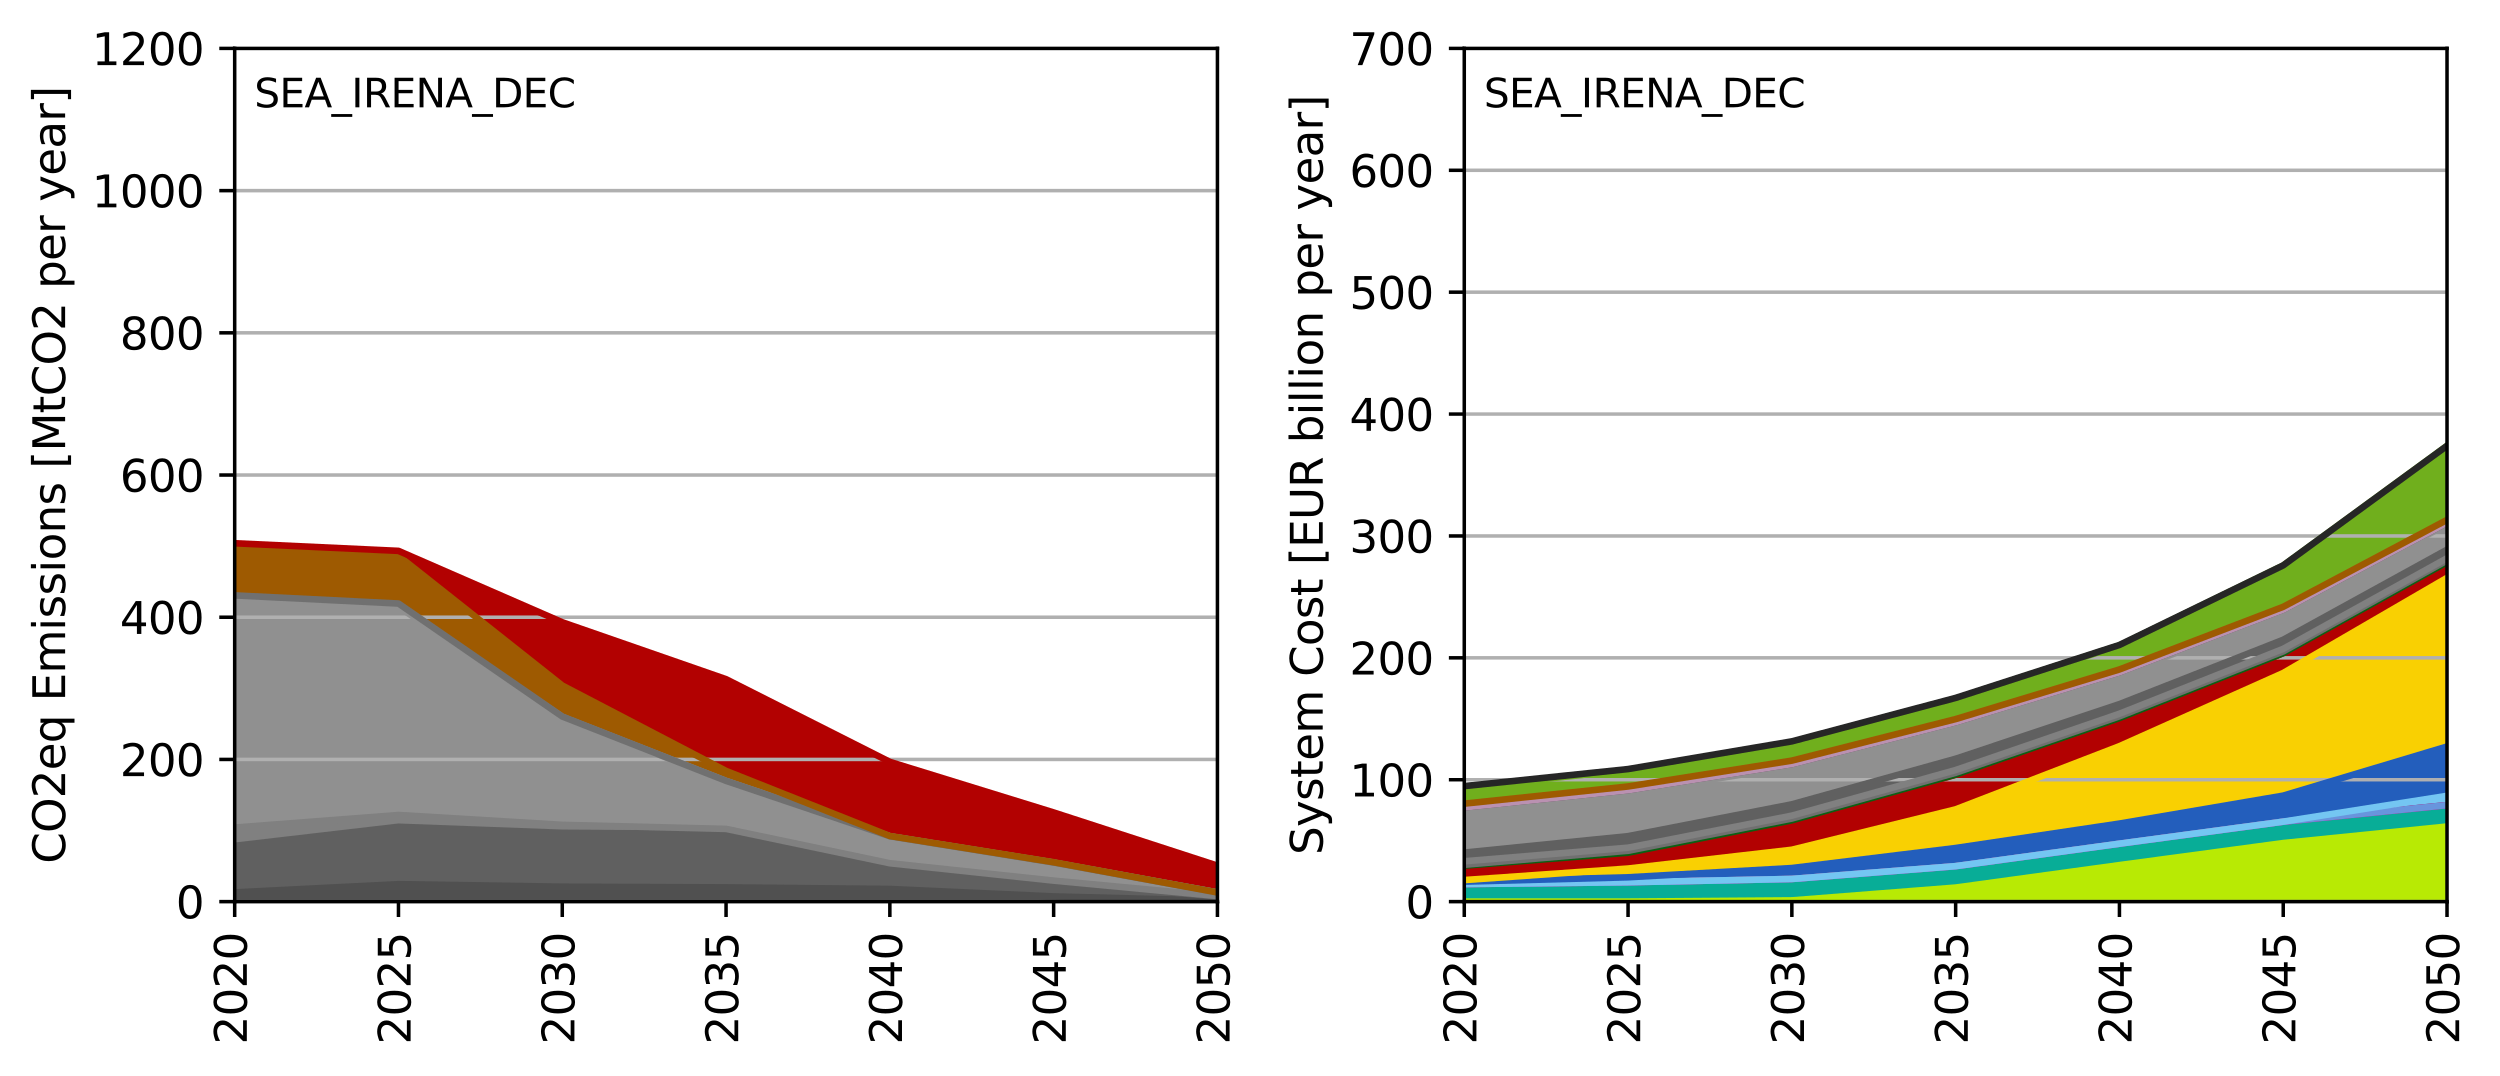 <?xml version="1.0" encoding="utf-8" standalone="no"?>
<!DOCTYPE svg PUBLIC "-//W3C//DTD SVG 1.1//EN"
  "http://www.w3.org/Graphics/SVG/1.1/DTD/svg11.dtd">
<svg xmlns:xlink="http://www.w3.org/1999/xlink" width="568.087pt" height="244.529pt" viewBox="0 0 568.087 244.529" xmlns="http://www.w3.org/2000/svg" version="1.1">
 <defs>
  <style type="text/css">*{stroke-linejoin: round; stroke-linecap: butt}</style>
 </defs>
 <g id="figure_1">
  <g id="patch_1">
   <path d="M 0 244.529 
L 568.087 244.529 
L 568.087 0 
L 0 0 
z
" style="fill: #ffffff"/>
  </g>
  <g id="axes_1">
   <g id="patch_2">
    <path d="M 53.328 204.879 
L 276.643 204.879 
L 276.643 10.999 
L 53.328 10.999 
z
" style="fill: #ffffff"/>
   </g>
   <g id="PolyCollection_1">
    <defs>
     <path id="me6bf93988b" d="M 53.328 -41.745 
L 53.328 -39.65 
L 90.547 -39.65 
L 127.766 -39.65 
L 164.986 -39.65 
L 202.205 -39.65 
L 239.424 -39.65 
L 276.643 -39.65 
L 276.643 -39.878 
L 276.643 -39.878 
L 239.424 -40.835 
L 202.205 -42.527 
L 164.986 -42.886 
L 127.766 -43.038 
L 90.547 -43.614 
L 53.328 -41.745 
z
" style="stroke: #505050"/>
    </defs>
    <g clip-path="url(#p59161d8659)">
     <use xlink:href="#me6bf93988b" x="0" y="244.529" style="fill: #505050; stroke: #505050"/>
    </g>
   </g>
   <g id="PolyCollection_2">
    <defs>
     <path id="m6253b5d55e" d="M 53.328 -52.327 
L 53.328 -41.745 
L 90.547 -43.614 
L 127.766 -43.038 
L 164.986 -42.886 
L 202.205 -42.527 
L 239.424 -40.835 
L 276.643 -39.878 
L 276.643 -40.839 
L 276.643 -40.839 
L 239.424 -43.99 
L 202.205 -47.851 
L 164.986 -55.066 
L 127.766 -55.28 
L 90.547 -56.661 
L 53.328 -52.327 
z
" style="stroke: #606060"/>
    </defs>
    <g clip-path="url(#p59161d8659)">
     <use xlink:href="#m6253b5d55e" x="0" y="244.529" style="fill: #606060; stroke: #606060"/>
    </g>
   </g>
   <g id="PolyCollection_3">
    <defs>
     <path id="m21948ec58b" d="M 53.328 -56.481 
L 53.328 -52.327 
L 90.547 -56.661 
L 127.766 -55.28 
L 164.986 -55.066 
L 202.205 -47.851 
L 239.424 -43.99 
L 276.643 -40.839 
L 276.643 -40.924 
L 276.643 -40.924 
L 239.424 -44.421 
L 202.205 -48.371 
L 164.986 -56.175 
L 127.766 -57.097 
L 90.547 -59.336 
L 53.328 -56.481 
z
" style="stroke: #808080"/>
    </defs>
    <g clip-path="url(#p59161d8659)">
     <use xlink:href="#m21948ec58b" x="0" y="244.529" style="fill: #808080; stroke: #808080"/>
    </g>
   </g>
   <g id="PolyCollection_4">
    <defs>
     <path id="m2c3556b6f7" d="M 53.328 -109.048 
L 53.328 -56.481 
L 90.547 -59.336 
L 127.766 -57.097 
L 164.986 -56.175 
L 202.205 -48.371 
L 239.424 -44.421 
L 276.643 -40.924 
L 276.643 -41.727 
L 276.643 -41.727 
L 239.424 -48.504 
L 202.205 -54.488 
L 164.986 -67.059 
L 127.766 -81.618 
L 90.547 -106.639 
L 53.328 -109.048 
z
" style="stroke: #909090"/>
    </defs>
    <g clip-path="url(#p59161d8659)">
     <use xlink:href="#m2c3556b6f7" x="0" y="244.529" style="fill: #909090; stroke: #909090"/>
    </g>
   </g>
   <g id="PolyCollection_5">
    <defs>
     <path id="mcedb62b233" d="M 53.328 -109.236 
L 53.328 -109.048 
L 90.547 -106.639 
L 127.766 -81.618 
L 164.986 -67.059 
L 202.205 -54.488 
L 239.424 -48.504 
L 276.643 -41.727 
L 276.643 -41.727 
L 276.643 -41.727 
L 239.424 -48.536 
L 202.205 -54.504 
L 164.986 -67.089 
L 127.766 -81.709 
L 90.547 -107.382 
L 53.328 -109.236 
z
" style="stroke: #707070"/>
    </defs>
    <g clip-path="url(#p59161d8659)">
     <use xlink:href="#mcedb62b233" x="0" y="244.529" style="fill: #707070; stroke: #707070"/>
    </g>
   </g>
   <g id="PolyCollection_6">
    <defs>
     <path id="m8ec9c2ca28" d="M 53.328 -120.574 
L 53.328 -109.236 
L 90.547 -107.382 
L 127.766 -81.709 
L 164.986 -67.089 
L 202.205 -54.504 
L 239.424 -48.536 
L 276.643 -41.727 
L 276.643 -41.727 
L 276.643 -41.727 
L 239.424 -48.598 
L 202.205 -54.555 
L 164.986 -69.347 
L 127.766 -88.752 
L 90.547 -118.233 
L 53.328 -120.574 
z
" style="stroke: #9e5a01"/>
    </defs>
    <g clip-path="url(#p59161d8659)">
     <use xlink:href="#m8ec9c2ca28" x="0" y="244.529" style="fill: #9e5a01; stroke: #9e5a01"/>
    </g>
   </g>
   <g id="PolyCollection_7">
    <defs>
     <path id="m710b06d11c" d="M 53.328 -121.08 
L 53.328 -120.574 
L 90.547 -118.233 
L 127.766 -88.752 
L 164.986 -69.347 
L 202.205 -54.555 
L 239.424 -48.598 
L 276.643 -41.727 
L 276.643 -47.815 
L 276.643 -47.815 
L 239.424 -59.907 
L 202.205 -71.4 
L 164.986 -90.193 
L 127.766 -103.127 
L 90.547 -119.353 
L 53.328 -121.08 
z
" style="stroke: #b20101"/>
    </defs>
    <g clip-path="url(#p59161d8659)">
     <use xlink:href="#m710b06d11c" x="0" y="244.529" style="fill: #b20101; stroke: #b20101"/>
    </g>
   </g>
   <g id="matplotlib.axis_1">
    <g id="xtick_1">
     <g id="line2d_1">
      <defs>
       <path id="madf4340500" d="M 0 0 
L 0 3.5 
" style="stroke: #000000; stroke-width: 0.8"/>
      </defs>
      <g>
       <use xlink:href="#madf4340500" x="53.328" y="204.879" style="stroke: #000000; stroke-width: 0.8"/>
      </g>
     </g>
     <g id="text_1">
      <!-- 2020 -->
      <g transform="translate(56.087 237.329)rotate(-90)scale(0.1 -0.1)">
       <defs>
        <path id="DejaVuSans-32" d="M 1228 531 
L 3431 531 
L 3431 0 
L 469 0 
L 469 531 
Q 828 903 1448 1529 
Q 2069 2156 2228 2338 
Q 2531 2678 2651 2914 
Q 2772 3150 2772 3378 
Q 2772 3750 2511 3984 
Q 2250 4219 1831 4219 
Q 1534 4219 1204 4116 
Q 875 4013 500 3803 
L 500 4441 
Q 881 4594 1212 4672 
Q 1544 4750 1819 4750 
Q 2544 4750 2975 4387 
Q 3406 4025 3406 3419 
Q 3406 3131 3298 2873 
Q 3191 2616 2906 2266 
Q 2828 2175 2409 1742 
Q 1991 1309 1228 531 
z
" transform="scale(0.016)"/>
        <path id="DejaVuSans-30" d="M 2034 4250 
Q 1547 4250 1301 3770 
Q 1056 3291 1056 2328 
Q 1056 1369 1301 889 
Q 1547 409 2034 409 
Q 2525 409 2770 889 
Q 3016 1369 3016 2328 
Q 3016 3291 2770 3770 
Q 2525 4250 2034 4250 
z
M 2034 4750 
Q 2819 4750 3233 4129 
Q 3647 3509 3647 2328 
Q 3647 1150 3233 529 
Q 2819 -91 2034 -91 
Q 1250 -91 836 529 
Q 422 1150 422 2328 
Q 422 3509 836 4129 
Q 1250 4750 2034 4750 
z
" transform="scale(0.016)"/>
       </defs>
       <use xlink:href="#DejaVuSans-32"/>
       <use xlink:href="#DejaVuSans-30" x="63.623"/>
       <use xlink:href="#DejaVuSans-32" x="127.246"/>
       <use xlink:href="#DejaVuSans-30" x="190.869"/>
      </g>
     </g>
    </g>
    <g id="xtick_2">
     <g id="line2d_2">
      <g>
       <use xlink:href="#madf4340500" x="90.547" y="204.879" style="stroke: #000000; stroke-width: 0.8"/>
      </g>
     </g>
     <g id="text_2">
      <!-- 2025 -->
      <g transform="translate(93.307 237.329)rotate(-90)scale(0.1 -0.1)">
       <defs>
        <path id="DejaVuSans-35" d="M 691 4666 
L 3169 4666 
L 3169 4134 
L 1269 4134 
L 1269 2991 
Q 1406 3038 1543 3061 
Q 1681 3084 1819 3084 
Q 2600 3084 3056 2656 
Q 3513 2228 3513 1497 
Q 3513 744 3044 326 
Q 2575 -91 1722 -91 
Q 1428 -91 1123 -41 
Q 819 9 494 109 
L 494 744 
Q 775 591 1075 516 
Q 1375 441 1709 441 
Q 2250 441 2565 725 
Q 2881 1009 2881 1497 
Q 2881 1984 2565 2268 
Q 2250 2553 1709 2553 
Q 1456 2553 1204 2497 
Q 953 2441 691 2322 
L 691 4666 
z
" transform="scale(0.016)"/>
       </defs>
       <use xlink:href="#DejaVuSans-32"/>
       <use xlink:href="#DejaVuSans-30" x="63.623"/>
       <use xlink:href="#DejaVuSans-32" x="127.246"/>
       <use xlink:href="#DejaVuSans-35" x="190.869"/>
      </g>
     </g>
    </g>
    <g id="xtick_3">
     <g id="line2d_3">
      <g>
       <use xlink:href="#madf4340500" x="127.766" y="204.879" style="stroke: #000000; stroke-width: 0.8"/>
      </g>
     </g>
     <g id="text_3">
      <!-- 2030 -->
      <g transform="translate(130.526 237.329)rotate(-90)scale(0.1 -0.1)">
       <defs>
        <path id="DejaVuSans-33" d="M 2597 2516 
Q 3050 2419 3304 2112 
Q 3559 1806 3559 1356 
Q 3559 666 3084 287 
Q 2609 -91 1734 -91 
Q 1441 -91 1130 -33 
Q 819 25 488 141 
L 488 750 
Q 750 597 1062 519 
Q 1375 441 1716 441 
Q 2309 441 2620 675 
Q 2931 909 2931 1356 
Q 2931 1769 2642 2001 
Q 2353 2234 1838 2234 
L 1294 2234 
L 1294 2753 
L 1863 2753 
Q 2328 2753 2575 2939 
Q 2822 3125 2822 3475 
Q 2822 3834 2567 4026 
Q 2313 4219 1838 4219 
Q 1578 4219 1281 4162 
Q 984 4106 628 3988 
L 628 4550 
Q 988 4650 1302 4700 
Q 1616 4750 1894 4750 
Q 2613 4750 3031 4423 
Q 3450 4097 3450 3541 
Q 3450 3153 3228 2886 
Q 3006 2619 2597 2516 
z
" transform="scale(0.016)"/>
       </defs>
       <use xlink:href="#DejaVuSans-32"/>
       <use xlink:href="#DejaVuSans-30" x="63.623"/>
       <use xlink:href="#DejaVuSans-33" x="127.246"/>
       <use xlink:href="#DejaVuSans-30" x="190.869"/>
      </g>
     </g>
    </g>
    <g id="xtick_4">
     <g id="line2d_4">
      <g>
       <use xlink:href="#madf4340500" x="164.986" y="204.879" style="stroke: #000000; stroke-width: 0.8"/>
      </g>
     </g>
     <g id="text_4">
      <!-- 2035 -->
      <g transform="translate(167.745 237.329)rotate(-90)scale(0.1 -0.1)">
       <use xlink:href="#DejaVuSans-32"/>
       <use xlink:href="#DejaVuSans-30" x="63.623"/>
       <use xlink:href="#DejaVuSans-33" x="127.246"/>
       <use xlink:href="#DejaVuSans-35" x="190.869"/>
      </g>
     </g>
    </g>
    <g id="xtick_5">
     <g id="line2d_5">
      <g>
       <use xlink:href="#madf4340500" x="202.205" y="204.879" style="stroke: #000000; stroke-width: 0.8"/>
      </g>
     </g>
     <g id="text_5">
      <!-- 2040 -->
      <g transform="translate(204.964 237.329)rotate(-90)scale(0.1 -0.1)">
       <defs>
        <path id="DejaVuSans-34" d="M 2419 4116 
L 825 1625 
L 2419 1625 
L 2419 4116 
z
M 2253 4666 
L 3047 4666 
L 3047 1625 
L 3713 1625 
L 3713 1100 
L 3047 1100 
L 3047 0 
L 2419 0 
L 2419 1100 
L 313 1100 
L 313 1709 
L 2253 4666 
z
" transform="scale(0.016)"/>
       </defs>
       <use xlink:href="#DejaVuSans-32"/>
       <use xlink:href="#DejaVuSans-30" x="63.623"/>
       <use xlink:href="#DejaVuSans-34" x="127.246"/>
       <use xlink:href="#DejaVuSans-30" x="190.869"/>
      </g>
     </g>
    </g>
    <g id="xtick_6">
     <g id="line2d_6">
      <g>
       <use xlink:href="#madf4340500" x="239.424" y="204.879" style="stroke: #000000; stroke-width: 0.8"/>
      </g>
     </g>
     <g id="text_6">
      <!-- 2045 -->
      <g transform="translate(242.183 237.329)rotate(-90)scale(0.1 -0.1)">
       <use xlink:href="#DejaVuSans-32"/>
       <use xlink:href="#DejaVuSans-30" x="63.623"/>
       <use xlink:href="#DejaVuSans-34" x="127.246"/>
       <use xlink:href="#DejaVuSans-35" x="190.869"/>
      </g>
     </g>
    </g>
    <g id="xtick_7">
     <g id="line2d_7">
      <g>
       <use xlink:href="#madf4340500" x="276.643" y="204.879" style="stroke: #000000; stroke-width: 0.8"/>
      </g>
     </g>
     <g id="text_7">
      <!-- 2050 -->
      <g transform="translate(279.402 237.329)rotate(-90)scale(0.1 -0.1)">
       <use xlink:href="#DejaVuSans-32"/>
       <use xlink:href="#DejaVuSans-30" x="63.623"/>
       <use xlink:href="#DejaVuSans-35" x="127.246"/>
       <use xlink:href="#DejaVuSans-30" x="190.869"/>
      </g>
     </g>
    </g>
   </g>
   <g id="matplotlib.axis_2">
    <g id="ytick_1">
     <g id="line2d_8">
      <path d="M 53.328 204.879 
L 276.643 204.879 
" clip-path="url(#p59161d8659)" style="fill: none; stroke: #b0b0b0; stroke-width: 0.8; stroke-linecap: square"/>
     </g>
     <g id="line2d_9">
      <defs>
       <path id="m8482a4b0ae" d="M 0 0 
L -3.5 0 
" style="stroke: #000000; stroke-width: 0.8"/>
      </defs>
      <g>
       <use xlink:href="#m8482a4b0ae" x="53.328" y="204.879" style="stroke: #000000; stroke-width: 0.8"/>
      </g>
     </g>
     <g id="text_8">
      <!-- 0 -->
      <g transform="translate(39.966 208.678)scale(0.1 -0.1)">
       <use xlink:href="#DejaVuSans-30"/>
      </g>
     </g>
    </g>
    <g id="ytick_2">
     <g id="line2d_10">
      <path d="M 53.328 172.566 
L 276.643 172.566 
" clip-path="url(#p59161d8659)" style="fill: none; stroke: #b0b0b0; stroke-width: 0.8; stroke-linecap: square"/>
     </g>
     <g id="line2d_11">
      <g>
       <use xlink:href="#m8482a4b0ae" x="53.328" y="172.566" style="stroke: #000000; stroke-width: 0.8"/>
      </g>
     </g>
     <g id="text_9">
      <!-- 200 -->
      <g transform="translate(27.241 176.365)scale(0.1 -0.1)">
       <use xlink:href="#DejaVuSans-32"/>
       <use xlink:href="#DejaVuSans-30" x="63.623"/>
       <use xlink:href="#DejaVuSans-30" x="127.246"/>
      </g>
     </g>
    </g>
    <g id="ytick_3">
     <g id="line2d_12">
      <path d="M 53.328 140.253 
L 276.643 140.253 
" clip-path="url(#p59161d8659)" style="fill: none; stroke: #b0b0b0; stroke-width: 0.8; stroke-linecap: square"/>
     </g>
     <g id="line2d_13">
      <g>
       <use xlink:href="#m8482a4b0ae" x="53.328" y="140.253" style="stroke: #000000; stroke-width: 0.8"/>
      </g>
     </g>
     <g id="text_10">
      <!-- 400 -->
      <g transform="translate(27.241 144.052)scale(0.1 -0.1)">
       <use xlink:href="#DejaVuSans-34"/>
       <use xlink:href="#DejaVuSans-30" x="63.623"/>
       <use xlink:href="#DejaVuSans-30" x="127.246"/>
      </g>
     </g>
    </g>
    <g id="ytick_4">
     <g id="line2d_14">
      <path d="M 53.328 107.939 
L 276.643 107.939 
" clip-path="url(#p59161d8659)" style="fill: none; stroke: #b0b0b0; stroke-width: 0.8; stroke-linecap: square"/>
     </g>
     <g id="line2d_15">
      <g>
       <use xlink:href="#m8482a4b0ae" x="53.328" y="107.939" style="stroke: #000000; stroke-width: 0.8"/>
      </g>
     </g>
     <g id="text_11">
      <!-- 600 -->
      <g transform="translate(27.241 111.738)scale(0.1 -0.1)">
       <defs>
        <path id="DejaVuSans-36" d="M 2113 2584 
Q 1688 2584 1439 2293 
Q 1191 2003 1191 1497 
Q 1191 994 1439 701 
Q 1688 409 2113 409 
Q 2538 409 2786 701 
Q 3034 994 3034 1497 
Q 3034 2003 2786 2293 
Q 2538 2584 2113 2584 
z
M 3366 4563 
L 3366 3988 
Q 3128 4100 2886 4159 
Q 2644 4219 2406 4219 
Q 1781 4219 1451 3797 
Q 1122 3375 1075 2522 
Q 1259 2794 1537 2939 
Q 1816 3084 2150 3084 
Q 2853 3084 3261 2657 
Q 3669 2231 3669 1497 
Q 3669 778 3244 343 
Q 2819 -91 2113 -91 
Q 1303 -91 875 529 
Q 447 1150 447 2328 
Q 447 3434 972 4092 
Q 1497 4750 2381 4750 
Q 2619 4750 2861 4703 
Q 3103 4656 3366 4563 
z
" transform="scale(0.016)"/>
       </defs>
       <use xlink:href="#DejaVuSans-36"/>
       <use xlink:href="#DejaVuSans-30" x="63.623"/>
       <use xlink:href="#DejaVuSans-30" x="127.246"/>
      </g>
     </g>
    </g>
    <g id="ytick_5">
     <g id="line2d_16">
      <path d="M 53.328 75.626 
L 276.643 75.626 
" clip-path="url(#p59161d8659)" style="fill: none; stroke: #b0b0b0; stroke-width: 0.8; stroke-linecap: square"/>
     </g>
     <g id="line2d_17">
      <g>
       <use xlink:href="#m8482a4b0ae" x="53.328" y="75.626" style="stroke: #000000; stroke-width: 0.8"/>
      </g>
     </g>
     <g id="text_12">
      <!-- 800 -->
      <g transform="translate(27.241 79.425)scale(0.1 -0.1)">
       <defs>
        <path id="DejaVuSans-38" d="M 2034 2216 
Q 1584 2216 1326 1975 
Q 1069 1734 1069 1313 
Q 1069 891 1326 650 
Q 1584 409 2034 409 
Q 2484 409 2743 651 
Q 3003 894 3003 1313 
Q 3003 1734 2745 1975 
Q 2488 2216 2034 2216 
z
M 1403 2484 
Q 997 2584 770 2862 
Q 544 3141 544 3541 
Q 544 4100 942 4425 
Q 1341 4750 2034 4750 
Q 2731 4750 3128 4425 
Q 3525 4100 3525 3541 
Q 3525 3141 3298 2862 
Q 3072 2584 2669 2484 
Q 3125 2378 3379 2068 
Q 3634 1759 3634 1313 
Q 3634 634 3220 271 
Q 2806 -91 2034 -91 
Q 1263 -91 848 271 
Q 434 634 434 1313 
Q 434 1759 690 2068 
Q 947 2378 1403 2484 
z
M 1172 3481 
Q 1172 3119 1398 2916 
Q 1625 2713 2034 2713 
Q 2441 2713 2670 2916 
Q 2900 3119 2900 3481 
Q 2900 3844 2670 4047 
Q 2441 4250 2034 4250 
Q 1625 4250 1398 4047 
Q 1172 3844 1172 3481 
z
" transform="scale(0.016)"/>
       </defs>
       <use xlink:href="#DejaVuSans-38"/>
       <use xlink:href="#DejaVuSans-30" x="63.623"/>
       <use xlink:href="#DejaVuSans-30" x="127.246"/>
      </g>
     </g>
    </g>
    <g id="ytick_6">
     <g id="line2d_18">
      <path d="M 53.328 43.313 
L 276.643 43.313 
" clip-path="url(#p59161d8659)" style="fill: none; stroke: #b0b0b0; stroke-width: 0.8; stroke-linecap: square"/>
     </g>
     <g id="line2d_19">
      <g>
       <use xlink:href="#m8482a4b0ae" x="53.328" y="43.313" style="stroke: #000000; stroke-width: 0.8"/>
      </g>
     </g>
     <g id="text_13">
      <!-- 1000 -->
      <g transform="translate(20.878 47.112)scale(0.1 -0.1)">
       <defs>
        <path id="DejaVuSans-31" d="M 794 531 
L 1825 531 
L 1825 4091 
L 703 3866 
L 703 4441 
L 1819 4666 
L 2450 4666 
L 2450 531 
L 3481 531 
L 3481 0 
L 794 0 
L 794 531 
z
" transform="scale(0.016)"/>
       </defs>
       <use xlink:href="#DejaVuSans-31"/>
       <use xlink:href="#DejaVuSans-30" x="63.623"/>
       <use xlink:href="#DejaVuSans-30" x="127.246"/>
       <use xlink:href="#DejaVuSans-30" x="190.869"/>
      </g>
     </g>
    </g>
    <g id="ytick_7">
     <g id="line2d_20">
      <path d="M 53.328 10.999 
L 276.643 10.999 
" clip-path="url(#p59161d8659)" style="fill: none; stroke: #b0b0b0; stroke-width: 0.8; stroke-linecap: square"/>
     </g>
     <g id="line2d_21">
      <g>
       <use xlink:href="#m8482a4b0ae" x="53.328" y="10.999" style="stroke: #000000; stroke-width: 0.8"/>
      </g>
     </g>
     <g id="text_14">
      <!-- 1200 -->
      <g transform="translate(20.878 14.798)scale(0.1 -0.1)">
       <use xlink:href="#DejaVuSans-31"/>
       <use xlink:href="#DejaVuSans-32" x="63.623"/>
       <use xlink:href="#DejaVuSans-30" x="127.246"/>
       <use xlink:href="#DejaVuSans-30" x="190.869"/>
      </g>
     </g>
    </g>
    <g id="text_15">
     <!-- CO2eq Emissions [MtCO2 per year] -->
     <g transform="translate(14.798 196.251)rotate(-90)scale(0.1 -0.1)">
      <defs>
       <path id="DejaVuSans-43" d="M 4122 4306 
L 4122 3641 
Q 3803 3938 3442 4084 
Q 3081 4231 2675 4231 
Q 1875 4231 1450 3742 
Q 1025 3253 1025 2328 
Q 1025 1406 1450 917 
Q 1875 428 2675 428 
Q 3081 428 3442 575 
Q 3803 722 4122 1019 
L 4122 359 
Q 3791 134 3420 21 
Q 3050 -91 2638 -91 
Q 1578 -91 968 557 
Q 359 1206 359 2328 
Q 359 3453 968 4101 
Q 1578 4750 2638 4750 
Q 3056 4750 3426 4639 
Q 3797 4528 4122 4306 
z
" transform="scale(0.016)"/>
       <path id="DejaVuSans-4f" d="M 2522 4238 
Q 1834 4238 1429 3725 
Q 1025 3213 1025 2328 
Q 1025 1447 1429 934 
Q 1834 422 2522 422 
Q 3209 422 3611 934 
Q 4013 1447 4013 2328 
Q 4013 3213 3611 3725 
Q 3209 4238 2522 4238 
z
M 2522 4750 
Q 3503 4750 4090 4092 
Q 4678 3434 4678 2328 
Q 4678 1225 4090 567 
Q 3503 -91 2522 -91 
Q 1538 -91 948 565 
Q 359 1222 359 2328 
Q 359 3434 948 4092 
Q 1538 4750 2522 4750 
z
" transform="scale(0.016)"/>
       <path id="DejaVuSans-65" d="M 3597 1894 
L 3597 1613 
L 953 1613 
Q 991 1019 1311 708 
Q 1631 397 2203 397 
Q 2534 397 2845 478 
Q 3156 559 3463 722 
L 3463 178 
Q 3153 47 2828 -22 
Q 2503 -91 2169 -91 
Q 1331 -91 842 396 
Q 353 884 353 1716 
Q 353 2575 817 3079 
Q 1281 3584 2069 3584 
Q 2775 3584 3186 3129 
Q 3597 2675 3597 1894 
z
M 3022 2063 
Q 3016 2534 2758 2815 
Q 2500 3097 2075 3097 
Q 1594 3097 1305 2825 
Q 1016 2553 972 2059 
L 3022 2063 
z
" transform="scale(0.016)"/>
       <path id="DejaVuSans-71" d="M 947 1747 
Q 947 1113 1208 752 
Q 1469 391 1925 391 
Q 2381 391 2643 752 
Q 2906 1113 2906 1747 
Q 2906 2381 2643 2742 
Q 2381 3103 1925 3103 
Q 1469 3103 1208 2742 
Q 947 2381 947 1747 
z
M 2906 525 
Q 2725 213 2448 61 
Q 2172 -91 1784 -91 
Q 1150 -91 751 415 
Q 353 922 353 1747 
Q 353 2572 751 3078 
Q 1150 3584 1784 3584 
Q 2172 3584 2448 3432 
Q 2725 3281 2906 2969 
L 2906 3500 
L 3481 3500 
L 3481 -1331 
L 2906 -1331 
L 2906 525 
z
" transform="scale(0.016)"/>
       <path id="DejaVuSans-20" transform="scale(0.016)"/>
       <path id="DejaVuSans-45" d="M 628 4666 
L 3578 4666 
L 3578 4134 
L 1259 4134 
L 1259 2753 
L 3481 2753 
L 3481 2222 
L 1259 2222 
L 1259 531 
L 3634 531 
L 3634 0 
L 628 0 
L 628 4666 
z
" transform="scale(0.016)"/>
       <path id="DejaVuSans-6d" d="M 3328 2828 
Q 3544 3216 3844 3400 
Q 4144 3584 4550 3584 
Q 5097 3584 5394 3201 
Q 5691 2819 5691 2113 
L 5691 0 
L 5113 0 
L 5113 2094 
Q 5113 2597 4934 2840 
Q 4756 3084 4391 3084 
Q 3944 3084 3684 2787 
Q 3425 2491 3425 1978 
L 3425 0 
L 2847 0 
L 2847 2094 
Q 2847 2600 2669 2842 
Q 2491 3084 2119 3084 
Q 1678 3084 1418 2786 
Q 1159 2488 1159 1978 
L 1159 0 
L 581 0 
L 581 3500 
L 1159 3500 
L 1159 2956 
Q 1356 3278 1631 3431 
Q 1906 3584 2284 3584 
Q 2666 3584 2933 3390 
Q 3200 3197 3328 2828 
z
" transform="scale(0.016)"/>
       <path id="DejaVuSans-69" d="M 603 3500 
L 1178 3500 
L 1178 0 
L 603 0 
L 603 3500 
z
M 603 4863 
L 1178 4863 
L 1178 4134 
L 603 4134 
L 603 4863 
z
" transform="scale(0.016)"/>
       <path id="DejaVuSans-73" d="M 2834 3397 
L 2834 2853 
Q 2591 2978 2328 3040 
Q 2066 3103 1784 3103 
Q 1356 3103 1142 2972 
Q 928 2841 928 2578 
Q 928 2378 1081 2264 
Q 1234 2150 1697 2047 
L 1894 2003 
Q 2506 1872 2764 1633 
Q 3022 1394 3022 966 
Q 3022 478 2636 193 
Q 2250 -91 1575 -91 
Q 1294 -91 989 -36 
Q 684 19 347 128 
L 347 722 
Q 666 556 975 473 
Q 1284 391 1588 391 
Q 1994 391 2212 530 
Q 2431 669 2431 922 
Q 2431 1156 2273 1281 
Q 2116 1406 1581 1522 
L 1381 1569 
Q 847 1681 609 1914 
Q 372 2147 372 2553 
Q 372 3047 722 3315 
Q 1072 3584 1716 3584 
Q 2034 3584 2315 3537 
Q 2597 3491 2834 3397 
z
" transform="scale(0.016)"/>
       <path id="DejaVuSans-6f" d="M 1959 3097 
Q 1497 3097 1228 2736 
Q 959 2375 959 1747 
Q 959 1119 1226 758 
Q 1494 397 1959 397 
Q 2419 397 2687 759 
Q 2956 1122 2956 1747 
Q 2956 2369 2687 2733 
Q 2419 3097 1959 3097 
z
M 1959 3584 
Q 2709 3584 3137 3096 
Q 3566 2609 3566 1747 
Q 3566 888 3137 398 
Q 2709 -91 1959 -91 
Q 1206 -91 779 398 
Q 353 888 353 1747 
Q 353 2609 779 3096 
Q 1206 3584 1959 3584 
z
" transform="scale(0.016)"/>
       <path id="DejaVuSans-6e" d="M 3513 2113 
L 3513 0 
L 2938 0 
L 2938 2094 
Q 2938 2591 2744 2837 
Q 2550 3084 2163 3084 
Q 1697 3084 1428 2787 
Q 1159 2491 1159 1978 
L 1159 0 
L 581 0 
L 581 3500 
L 1159 3500 
L 1159 2956 
Q 1366 3272 1645 3428 
Q 1925 3584 2291 3584 
Q 2894 3584 3203 3211 
Q 3513 2838 3513 2113 
z
" transform="scale(0.016)"/>
       <path id="DejaVuSans-5b" d="M 550 4863 
L 1875 4863 
L 1875 4416 
L 1125 4416 
L 1125 -397 
L 1875 -397 
L 1875 -844 
L 550 -844 
L 550 4863 
z
" transform="scale(0.016)"/>
       <path id="DejaVuSans-4d" d="M 628 4666 
L 1569 4666 
L 2759 1491 
L 3956 4666 
L 4897 4666 
L 4897 0 
L 4281 0 
L 4281 4097 
L 3078 897 
L 2444 897 
L 1241 4097 
L 1241 0 
L 628 0 
L 628 4666 
z
" transform="scale(0.016)"/>
       <path id="DejaVuSans-74" d="M 1172 4494 
L 1172 3500 
L 2356 3500 
L 2356 3053 
L 1172 3053 
L 1172 1153 
Q 1172 725 1289 603 
Q 1406 481 1766 481 
L 2356 481 
L 2356 0 
L 1766 0 
Q 1100 0 847 248 
Q 594 497 594 1153 
L 594 3053 
L 172 3053 
L 172 3500 
L 594 3500 
L 594 4494 
L 1172 4494 
z
" transform="scale(0.016)"/>
       <path id="DejaVuSans-70" d="M 1159 525 
L 1159 -1331 
L 581 -1331 
L 581 3500 
L 1159 3500 
L 1159 2969 
Q 1341 3281 1617 3432 
Q 1894 3584 2278 3584 
Q 2916 3584 3314 3078 
Q 3713 2572 3713 1747 
Q 3713 922 3314 415 
Q 2916 -91 2278 -91 
Q 1894 -91 1617 61 
Q 1341 213 1159 525 
z
M 3116 1747 
Q 3116 2381 2855 2742 
Q 2594 3103 2138 3103 
Q 1681 3103 1420 2742 
Q 1159 2381 1159 1747 
Q 1159 1113 1420 752 
Q 1681 391 2138 391 
Q 2594 391 2855 752 
Q 3116 1113 3116 1747 
z
" transform="scale(0.016)"/>
       <path id="DejaVuSans-72" d="M 2631 2963 
Q 2534 3019 2420 3045 
Q 2306 3072 2169 3072 
Q 1681 3072 1420 2755 
Q 1159 2438 1159 1844 
L 1159 0 
L 581 0 
L 581 3500 
L 1159 3500 
L 1159 2956 
Q 1341 3275 1631 3429 
Q 1922 3584 2338 3584 
Q 2397 3584 2469 3576 
Q 2541 3569 2628 3553 
L 2631 2963 
z
" transform="scale(0.016)"/>
       <path id="DejaVuSans-79" d="M 2059 -325 
Q 1816 -950 1584 -1140 
Q 1353 -1331 966 -1331 
L 506 -1331 
L 506 -850 
L 844 -850 
Q 1081 -850 1212 -737 
Q 1344 -625 1503 -206 
L 1606 56 
L 191 3500 
L 800 3500 
L 1894 763 
L 2988 3500 
L 3597 3500 
L 2059 -325 
z
" transform="scale(0.016)"/>
       <path id="DejaVuSans-61" d="M 2194 1759 
Q 1497 1759 1228 1600 
Q 959 1441 959 1056 
Q 959 750 1161 570 
Q 1363 391 1709 391 
Q 2188 391 2477 730 
Q 2766 1069 2766 1631 
L 2766 1759 
L 2194 1759 
z
M 3341 1997 
L 3341 0 
L 2766 0 
L 2766 531 
Q 2569 213 2275 61 
Q 1981 -91 1556 -91 
Q 1019 -91 701 211 
Q 384 513 384 1019 
Q 384 1609 779 1909 
Q 1175 2209 1959 2209 
L 2766 2209 
L 2766 2266 
Q 2766 2663 2505 2880 
Q 2244 3097 1772 3097 
Q 1472 3097 1187 3025 
Q 903 2953 641 2809 
L 641 3341 
Q 956 3463 1253 3523 
Q 1550 3584 1831 3584 
Q 2591 3584 2966 3190 
Q 3341 2797 3341 1997 
z
" transform="scale(0.016)"/>
       <path id="DejaVuSans-5d" d="M 1947 4863 
L 1947 -844 
L 622 -844 
L 622 -397 
L 1369 -397 
L 1369 4416 
L 622 4416 
L 622 4863 
L 1947 4863 
z
" transform="scale(0.016)"/>
      </defs>
      <use xlink:href="#DejaVuSans-43"/>
      <use xlink:href="#DejaVuSans-4f" x="69.824"/>
      <use xlink:href="#DejaVuSans-32" x="148.535"/>
      <use xlink:href="#DejaVuSans-65" x="212.158"/>
      <use xlink:href="#DejaVuSans-71" x="273.682"/>
      <use xlink:href="#DejaVuSans-20" x="337.158"/>
      <use xlink:href="#DejaVuSans-45" x="368.945"/>
      <use xlink:href="#DejaVuSans-6d" x="432.129"/>
      <use xlink:href="#DejaVuSans-69" x="529.541"/>
      <use xlink:href="#DejaVuSans-73" x="557.324"/>
      <use xlink:href="#DejaVuSans-73" x="609.424"/>
      <use xlink:href="#DejaVuSans-69" x="661.523"/>
      <use xlink:href="#DejaVuSans-6f" x="689.307"/>
      <use xlink:href="#DejaVuSans-6e" x="750.488"/>
      <use xlink:href="#DejaVuSans-73" x="813.867"/>
      <use xlink:href="#DejaVuSans-20" x="865.967"/>
      <use xlink:href="#DejaVuSans-5b" x="897.754"/>
      <use xlink:href="#DejaVuSans-4d" x="936.768"/>
      <use xlink:href="#DejaVuSans-74" x="1023.047"/>
      <use xlink:href="#DejaVuSans-43" x="1062.256"/>
      <use xlink:href="#DejaVuSans-4f" x="1132.08"/>
      <use xlink:href="#DejaVuSans-32" x="1210.791"/>
      <use xlink:href="#DejaVuSans-20" x="1274.414"/>
      <use xlink:href="#DejaVuSans-70" x="1306.201"/>
      <use xlink:href="#DejaVuSans-65" x="1369.678"/>
      <use xlink:href="#DejaVuSans-72" x="1431.201"/>
      <use xlink:href="#DejaVuSans-20" x="1472.314"/>
      <use xlink:href="#DejaVuSans-79" x="1504.102"/>
      <use xlink:href="#DejaVuSans-65" x="1563.281"/>
      <use xlink:href="#DejaVuSans-61" x="1624.805"/>
      <use xlink:href="#DejaVuSans-72" x="1686.084"/>
      <use xlink:href="#DejaVuSans-5d" x="1727.197"/>
     </g>
    </g>
   </g>
   <g id="line2d_22">
    <path d="M 53.328 202.784 
L 90.547 200.915 
L 127.766 201.491 
L 164.986 201.643 
L 202.205 202.002 
L 239.424 203.694 
L 276.643 204.652 
" clip-path="url(#p59161d8659)" style="fill: none; stroke: #505050; stroke-width: 1.5; stroke-linecap: square"/>
   </g>
   <g id="line2d_23">
    <path d="M 53.328 192.202 
L 90.547 187.869 
L 127.766 189.249 
L 164.986 189.464 
L 202.205 196.679 
L 239.424 200.539 
L 276.643 203.691 
" clip-path="url(#p59161d8659)" style="fill: none; stroke: #606060; stroke-width: 1.5; stroke-linecap: square"/>
   </g>
   <g id="line2d_24">
    <path d="M 53.328 188.048 
L 90.547 185.193 
L 127.766 187.433 
L 164.986 188.354 
L 202.205 196.158 
L 239.424 200.108 
L 276.643 203.606 
" clip-path="url(#p59161d8659)" style="fill: none; stroke: #808080; stroke-width: 1.5; stroke-linecap: square"/>
   </g>
   <g id="line2d_25">
    <path d="M 53.328 135.481 
L 90.547 137.89 
L 127.766 162.911 
L 164.986 177.47 
L 202.205 190.041 
L 239.424 196.026 
L 276.643 202.802 
" clip-path="url(#p59161d8659)" style="fill: none; stroke: #909090; stroke-width: 1.5; stroke-linecap: square"/>
   </g>
   <g id="line2d_26">
    <path d="M 53.328 135.293 
L 90.547 137.147 
L 127.766 162.82 
L 164.986 177.441 
L 202.205 190.025 
L 239.424 195.993 
L 276.643 202.802 
" clip-path="url(#p59161d8659)" style="fill: none; stroke: #707070; stroke-width: 1.5; stroke-linecap: square"/>
   </g>
   <g id="line2d_27">
    <path d="M 53.328 123.956 
L 90.547 126.296 
L 127.766 155.777 
L 164.986 175.182 
L 202.205 189.975 
L 239.424 195.931 
L 276.643 202.802 
" clip-path="url(#p59161d8659)" style="fill: none; stroke: #9e5a01; stroke-width: 1.5; stroke-linecap: square"/>
   </g>
   <g id="line2d_28">
    <path d="M 53.328 123.449 
L 90.547 125.177 
L 127.766 141.402 
L 164.986 154.337 
L 202.205 173.13 
L 239.424 184.622 
L 276.643 196.714 
" clip-path="url(#p59161d8659)" style="fill: none; stroke: #b20101; stroke-width: 1.5; stroke-linecap: square"/>
   </g>
   <g id="patch_3">
    <path d="M 53.328 204.879 
L 53.328 10.999 
" style="fill: none; stroke: #000000; stroke-width: 0.8; stroke-linejoin: miter; stroke-linecap: square"/>
   </g>
   <g id="patch_4">
    <path d="M 276.643 204.879 
L 276.643 10.999 
" style="fill: none; stroke: #000000; stroke-width: 0.8; stroke-linejoin: miter; stroke-linecap: square"/>
   </g>
   <g id="patch_5">
    <path d="M 53.328 204.879 
L 276.643 204.879 
" style="fill: none; stroke: #000000; stroke-width: 0.8; stroke-linejoin: miter; stroke-linecap: square"/>
   </g>
   <g id="patch_6">
    <path d="M 53.328 10.999 
L 276.643 10.999 
" style="fill: none; stroke: #000000; stroke-width: 0.8; stroke-linejoin: miter; stroke-linecap: square"/>
   </g>
   <g id="text_16">
    <!-- SEA_IRENA_DEC -->
    <g transform="translate(57.794 24.387)scale(0.09 -0.09)">
     <defs>
      <path id="DejaVuSans-53" d="M 3425 4513 
L 3425 3897 
Q 3066 4069 2747 4153 
Q 2428 4238 2131 4238 
Q 1616 4238 1336 4038 
Q 1056 3838 1056 3469 
Q 1056 3159 1242 3001 
Q 1428 2844 1947 2747 
L 2328 2669 
Q 3034 2534 3370 2195 
Q 3706 1856 3706 1288 
Q 3706 609 3251 259 
Q 2797 -91 1919 -91 
Q 1588 -91 1214 -16 
Q 841 59 441 206 
L 441 856 
Q 825 641 1194 531 
Q 1563 422 1919 422 
Q 2459 422 2753 634 
Q 3047 847 3047 1241 
Q 3047 1584 2836 1778 
Q 2625 1972 2144 2069 
L 1759 2144 
Q 1053 2284 737 2584 
Q 422 2884 422 3419 
Q 422 4038 858 4394 
Q 1294 4750 2059 4750 
Q 2388 4750 2728 4690 
Q 3069 4631 3425 4513 
z
" transform="scale(0.016)"/>
      <path id="DejaVuSans-41" d="M 2188 4044 
L 1331 1722 
L 3047 1722 
L 2188 4044 
z
M 1831 4666 
L 2547 4666 
L 4325 0 
L 3669 0 
L 3244 1197 
L 1141 1197 
L 716 0 
L 50 0 
L 1831 4666 
z
" transform="scale(0.016)"/>
      <path id="DejaVuSans-5f" d="M 3263 -1063 
L 3263 -1509 
L -63 -1509 
L -63 -1063 
L 3263 -1063 
z
" transform="scale(0.016)"/>
      <path id="DejaVuSans-49" d="M 628 4666 
L 1259 4666 
L 1259 0 
L 628 0 
L 628 4666 
z
" transform="scale(0.016)"/>
      <path id="DejaVuSans-52" d="M 2841 2188 
Q 3044 2119 3236 1894 
Q 3428 1669 3622 1275 
L 4263 0 
L 3584 0 
L 2988 1197 
Q 2756 1666 2539 1819 
Q 2322 1972 1947 1972 
L 1259 1972 
L 1259 0 
L 628 0 
L 628 4666 
L 2053 4666 
Q 2853 4666 3247 4331 
Q 3641 3997 3641 3322 
Q 3641 2881 3436 2590 
Q 3231 2300 2841 2188 
z
M 1259 4147 
L 1259 2491 
L 2053 2491 
Q 2509 2491 2742 2702 
Q 2975 2913 2975 3322 
Q 2975 3731 2742 3939 
Q 2509 4147 2053 4147 
L 1259 4147 
z
" transform="scale(0.016)"/>
      <path id="DejaVuSans-4e" d="M 628 4666 
L 1478 4666 
L 3547 763 
L 3547 4666 
L 4159 4666 
L 4159 0 
L 3309 0 
L 1241 3903 
L 1241 0 
L 628 0 
L 628 4666 
z
" transform="scale(0.016)"/>
      <path id="DejaVuSans-44" d="M 1259 4147 
L 1259 519 
L 2022 519 
Q 2988 519 3436 956 
Q 3884 1394 3884 2338 
Q 3884 3275 3436 3711 
Q 2988 4147 2022 4147 
L 1259 4147 
z
M 628 4666 
L 1925 4666 
Q 3281 4666 3915 4102 
Q 4550 3538 4550 2338 
Q 4550 1131 3912 565 
Q 3275 0 1925 0 
L 628 0 
L 628 4666 
z
" transform="scale(0.016)"/>
     </defs>
     <use xlink:href="#DejaVuSans-53"/>
     <use xlink:href="#DejaVuSans-45" x="63.477"/>
     <use xlink:href="#DejaVuSans-41" x="126.66"/>
     <use xlink:href="#DejaVuSans-5f" x="195.068"/>
     <use xlink:href="#DejaVuSans-49" x="245.068"/>
     <use xlink:href="#DejaVuSans-52" x="274.561"/>
     <use xlink:href="#DejaVuSans-45" x="344.043"/>
     <use xlink:href="#DejaVuSans-4e" x="407.227"/>
     <use xlink:href="#DejaVuSans-41" x="482.031"/>
     <use xlink:href="#DejaVuSans-5f" x="550.439"/>
     <use xlink:href="#DejaVuSans-44" x="600.439"/>
     <use xlink:href="#DejaVuSans-45" x="677.441"/>
     <use xlink:href="#DejaVuSans-43" x="740.625"/>
    </g>
   </g>
  </g>
  <g id="axes_2">
   <g id="patch_7">
    <path d="M 332.733 204.879 
L 556.048 204.879 
L 556.048 10.999 
L 332.733 10.999 
z
" style="fill: #ffffff"/>
   </g>
   <g id="PolyCollection_8">
    <defs>
     <path id="m0eda9efd60" d="M 332.733 -39.65 
L 332.733 -39.65 
L 369.952 -39.65 
L 407.171 -39.65 
L 444.391 -39.65 
L 481.61 -39.65 
L 518.829 -39.65 
L 556.048 -39.65 
L 556.048 -56.716 
L 556.048 -56.716 
L 518.829 -52.953 
L 481.61 -47.944 
L 444.391 -42.842 
L 407.171 -39.928 
L 369.952 -39.65 
L 332.733 -39.65 
z
" style="stroke: #b8ea04"/>
    </defs>
    <g clip-path="url(#p34e5e2fa28)">
     <use xlink:href="#m0eda9efd60" x="0" y="244.529" style="fill: #b8ea04; stroke: #b8ea04"/>
    </g>
   </g>
   <g id="PolyCollection_9">
    <defs>
     <path id="mb81f4edb80" d="M 332.733 -43.636 
L 332.733 -39.65 
L 369.952 -39.65 
L 407.171 -39.928 
L 444.391 -42.842 
L 481.61 -47.944 
L 518.829 -52.953 
L 556.048 -56.716 
L 556.048 -61.578 
L 556.048 -61.578 
L 518.829 -57.816 
L 481.61 -52.807 
L 444.391 -47.704 
L 407.171 -44.794 
L 369.952 -44.054 
L 332.733 -43.636 
z
" style="stroke: #08ad97"/>
    </defs>
    <g clip-path="url(#p34e5e2fa28)">
     <use xlink:href="#mb81f4edb80" x="0" y="244.529" style="fill: #08ad97; stroke: #08ad97"/>
    </g>
   </g>
   <g id="PolyCollection_10">
    <defs>
     <path id="m71e12dba14" d="M 332.733 -43.636 
L 332.733 -43.636 
L 369.952 -44.054 
L 407.171 -44.794 
L 444.391 -47.704 
L 481.61 -52.807 
L 518.829 -57.816 
L 556.048 -61.578 
L 556.048 -61.579 
L 556.048 -61.579 
L 518.829 -57.817 
L 481.61 -52.807 
L 444.391 -47.705 
L 407.171 -44.795 
L 369.952 -44.054 
L 332.733 -43.636 
z
" style="stroke: #ea048a"/>
    </defs>
    <g clip-path="url(#p34e5e2fa28)">
     <use xlink:href="#m71e12dba14" x="0" y="244.529" style="fill: #ea048a; stroke: #ea048a"/>
    </g>
   </g>
   <g id="PolyCollection_11">
    <defs>
     <path id="md376a2624b" d="M 332.733 -43.636 
L 332.733 -43.636 
L 369.952 -44.054 
L 407.171 -44.795 
L 444.391 -47.705 
L 481.61 -52.807 
L 518.829 -57.817 
L 556.048 -61.579 
L 556.048 -61.58 
L 556.048 -61.58 
L 518.829 -57.818 
L 481.61 -52.808 
L 444.391 -47.705 
L 407.171 -44.795 
L 369.952 -44.054 
L 332.733 -43.636 
z
" style="stroke: #6895dd"/>
    </defs>
    <g clip-path="url(#p34e5e2fa28)">
     <use xlink:href="#md376a2624b" x="0" y="244.529" style="fill: #6895dd; stroke: #6895dd"/>
    </g>
   </g>
   <g id="PolyCollection_12">
    <defs>
     <path id="m87f0f2541e" d="M 332.733 -43.645 
L 332.733 -43.636 
L 369.952 -44.054 
L 407.171 -44.795 
L 444.391 -47.705 
L 481.61 -52.808 
L 518.829 -57.818 
L 556.048 -61.58 
L 556.048 -63.688 
L 556.048 -63.688 
L 518.829 -57.826 
L 481.61 -52.816 
L 444.391 -47.714 
L 407.171 -44.804 
L 369.952 -44.063 
L 332.733 -43.645 
z
" style="stroke: #74c6f2"/>
    </defs>
    <g clip-path="url(#p34e5e2fa28)">
     <use xlink:href="#m87f0f2541e" x="0" y="244.529" style="fill: #74c6f2; stroke: #74c6f2"/>
    </g>
   </g>
   <g id="PolyCollection_13">
    <defs>
     <path id="m6fbb7c1406" d="M 332.733 -44.186 
L 332.733 -43.645 
L 369.952 -44.063 
L 407.171 -44.804 
L 444.391 -47.714 
L 481.61 -52.816 
L 518.829 -57.826 
L 556.048 -63.688 
L 556.048 -74.896 
L 556.048 -74.896 
L 518.829 -63.735 
L 481.61 -57.385 
L 444.391 -51.831 
L 407.171 -47.279 
L 369.952 -45.178 
L 332.733 -44.186 
z
" style="stroke: #235ebc"/>
    </defs>
    <g clip-path="url(#p34e5e2fa28)">
     <use xlink:href="#m6fbb7c1406" x="0" y="244.529" style="fill: #235ebc; stroke: #235ebc"/>
    </g>
   </g>
   <g id="PolyCollection_14">
    <defs>
     <path id="mfc0ebd8300" d="M 332.733 -44.551 
L 332.733 -44.186 
L 369.952 -45.178 
L 407.171 -47.279 
L 444.391 -51.831 
L 481.61 -57.385 
L 518.829 -63.735 
L 556.048 -74.896 
L 556.048 -113.223 
L 556.048 -113.223 
L 518.829 -91.599 
L 481.61 -74.967 
L 444.391 -60.613 
L 407.171 -51.436 
L 369.952 -47.167 
L 332.733 -44.551 
z
" style="stroke: #f9d002"/>
    </defs>
    <g clip-path="url(#p34e5e2fa28)">
     <use xlink:href="#mfc0ebd8300" x="0" y="244.529" style="fill: #f9d002; stroke: #f9d002"/>
    </g>
   </g>
   <g id="PolyCollection_15">
    <defs>
     <path id="m717c31bde0" d="M 332.733 -47.677 
L 332.733 -44.551 
L 369.952 -47.167 
L 407.171 -51.436 
L 444.391 -60.613 
L 481.61 -74.967 
L 518.829 -91.599 
L 556.048 -113.223 
L 556.048 -116.786 
L 556.048 -116.786 
L 518.829 -96.115 
L 481.61 -81.352 
L 444.391 -68.472 
L 407.171 -58.032 
L 369.952 -50.664 
L 332.733 -47.677 
z
" style="stroke: #b20101"/>
    </defs>
    <g clip-path="url(#p34e5e2fa28)">
     <use xlink:href="#m717c31bde0" x="0" y="244.529" style="fill: #b20101; stroke: #b20101"/>
    </g>
   </g>
   <g id="PolyCollection_16">
    <defs>
     <path id="m5a582764eb" d="M 332.733 -47.815 
L 332.733 -47.677 
L 369.952 -50.664 
L 407.171 -58.032 
L 444.391 -68.472 
L 481.61 -81.352 
L 518.829 -96.115 
L 556.048 -116.786 
L 556.048 -116.786 
L 556.048 -116.786 
L 518.829 -96.115 
L 481.61 -81.361 
L 444.391 -68.532 
L 407.171 -58.13 
L 369.952 -50.769 
L 332.733 -47.815 
z
" style="stroke: #0c6013"/>
    </defs>
    <g clip-path="url(#p34e5e2fa28)">
     <use xlink:href="#m5a582764eb" x="0" y="244.529" style="fill: #0c6013; stroke: #0c6013"/>
    </g>
   </g>
   <g id="PolyCollection_17">
    <defs>
     <path id="m8a5850beb8" d="M 332.733 -48.032 
L 332.733 -47.815 
L 369.952 -50.769 
L 407.171 -58.13 
L 444.391 -68.532 
L 481.61 -81.361 
L 518.829 -96.115 
L 556.048 -116.786 
L 556.048 -117.181 
L 556.048 -117.181 
L 518.829 -96.512 
L 481.61 -81.757 
L 444.391 -68.929 
L 407.171 -58.53 
L 369.952 -51.205 
L 332.733 -48.032 
z
" style="stroke: #707070"/>
    </defs>
    <g clip-path="url(#p34e5e2fa28)">
     <use xlink:href="#m8a5850beb8" x="0" y="244.529" style="fill: #707070; stroke: #707070"/>
    </g>
   </g>
   <g id="PolyCollection_18">
    <defs>
     <path id="mdf2ece0097" d="M 332.733 -48.817 
L 332.733 -48.032 
L 369.952 -51.205 
L 407.171 -58.53 
L 444.391 -68.929 
L 481.61 -81.757 
L 518.829 -96.512 
L 556.048 -117.181 
L 556.048 -117.682 
L 556.048 -117.682 
L 518.829 -97.092 
L 481.61 -82.342 
L 444.391 -69.547 
L 407.171 -59.187 
L 369.952 -51.909 
L 332.733 -48.817 
z
" style="stroke: #808080"/>
    </defs>
    <g clip-path="url(#p34e5e2fa28)">
     <use xlink:href="#mdf2ece0097" x="0" y="244.529" style="fill: #808080; stroke: #808080"/>
    </g>
   </g>
   <g id="PolyCollection_19">
    <defs>
     <path id="m151fe1daa8" d="M 332.733 -50.795 
L 332.733 -48.817 
L 369.952 -51.909 
L 407.171 -59.187 
L 444.391 -69.547 
L 481.61 -82.342 
L 518.829 -97.092 
L 556.048 -117.682 
L 556.048 -119.627 
L 556.048 -119.627 
L 518.829 -99.159 
L 481.61 -84.53 
L 444.391 -72.117 
L 407.171 -61.76 
L 369.952 -54.527 
L 332.733 -50.795 
z
" style="stroke: #606060"/>
    </defs>
    <g clip-path="url(#p34e5e2fa28)">
     <use xlink:href="#m151fe1daa8" x="0" y="244.529" style="fill: #606060; stroke: #606060"/>
    </g>
   </g>
   <g id="PolyCollection_20">
    <defs>
     <path id="mc06171ff34" d="M 332.733 -60.752 
L 332.733 -50.795 
L 369.952 -54.527 
L 407.171 -61.76 
L 444.391 -72.117 
L 481.61 -84.53 
L 518.829 -99.159 
L 556.048 -119.627 
L 556.048 -125.369 
L 556.048 -125.369 
L 518.829 -105.562 
L 481.61 -91.229 
L 444.391 -79.88 
L 407.171 -70.347 
L 369.952 -64.368 
L 332.733 -60.752 
z
" style="stroke: #909090"/>
    </defs>
    <g clip-path="url(#p34e5e2fa28)">
     <use xlink:href="#mc06171ff34" x="0" y="244.529" style="fill: #909090; stroke: #909090"/>
    </g>
   </g>
   <g id="PolyCollection_21">
    <defs>
     <path id="m0df8cc7e13" d="M 332.733 -61.066 
L 332.733 -60.752 
L 369.952 -64.368 
L 407.171 -70.347 
L 444.391 -79.88 
L 481.61 -91.229 
L 518.829 -105.562 
L 556.048 -125.369 
L 556.048 -125.768 
L 556.048 -125.768 
L 518.829 -106.014 
L 481.61 -91.777 
L 444.391 -80.447 
L 407.171 -70.923 
L 369.952 -64.977 
L 332.733 -61.066 
z
" style="stroke: #505050"/>
    </defs>
    <g clip-path="url(#p34e5e2fa28)">
     <use xlink:href="#m0df8cc7e13" x="0" y="244.529" style="fill: #505050; stroke: #505050"/>
    </g>
   </g>
   <g id="PolyCollection_22">
    <defs>
     <path id="mf4c34ff283" d="M 332.733 -61.066 
L 332.733 -61.066 
L 369.952 -64.977 
L 407.171 -70.923 
L 444.391 -80.447 
L 481.61 -91.777 
L 518.829 -106.014 
L 556.048 -125.768 
L 556.048 -125.768 
L 556.048 -125.768 
L 518.829 -106.014 
L 481.61 -91.777 
L 444.391 -80.447 
L 407.171 -70.923 
L 369.952 -64.977 
L 332.733 -61.066 
z
" style="stroke: #ba91b1"/>
    </defs>
    <g clip-path="url(#p34e5e2fa28)">
     <use xlink:href="#mf4c34ff283" x="0" y="244.529" style="fill: #ba91b1; stroke: #ba91b1"/>
    </g>
   </g>
   <g id="PolyCollection_23">
    <defs>
     <path id="mb4ec5a6bc3" d="M 332.733 -61.915 
L 332.733 -61.066 
L 369.952 -64.977 
L 407.171 -70.923 
L 444.391 -80.447 
L 481.61 -91.777 
L 518.829 -106.014 
L 556.048 -125.768 
L 556.048 -126.396 
L 556.048 -126.396 
L 518.829 -106.644 
L 481.61 -92.406 
L 444.391 -81.129 
L 407.171 -71.693 
L 369.952 -65.817 
L 332.733 -61.915 
z
" style="stroke: #9e5a01"/>
    </defs>
    <g clip-path="url(#p34e5e2fa28)">
     <use xlink:href="#mb4ec5a6bc3" x="0" y="244.529" style="fill: #9e5a01; stroke: #9e5a01"/>
    </g>
   </g>
   <g id="PolyCollection_24">
    <defs>
     <path id="md4b81bf84b" d="M 332.733 -65.618 
L 332.733 -61.915 
L 369.952 -65.817 
L 407.171 -71.693 
L 444.391 -81.129 
L 481.61 -92.406 
L 518.829 -106.644 
L 556.048 -126.396 
L 556.048 -143.226 
L 556.048 -143.226 
L 518.829 -116.03 
L 481.61 -97.851 
L 444.391 -85.785 
L 407.171 -75.873 
L 369.952 -69.534 
L 332.733 -65.618 
z
" style="stroke: #70af1d"/>
    </defs>
    <g clip-path="url(#p34e5e2fa28)">
     <use xlink:href="#md4b81bf84b" x="0" y="244.529" style="fill: #70af1d; stroke: #70af1d"/>
    </g>
   </g>
   <g id="PolyCollection_25">
    <defs>
     <path id="mb1e217bbb6" d="M 332.733 -65.901 
L 332.733 -65.618 
L 369.952 -69.534 
L 407.171 -75.873 
L 444.391 -85.785 
L 481.61 -97.851 
L 518.829 -116.03 
L 556.048 -143.226 
L 556.048 -143.227 
L 556.048 -143.227 
L 518.829 -116.061 
L 481.61 -97.971 
L 444.391 -85.943 
L 407.171 -76.069 
L 369.952 -69.771 
L 332.733 -65.901 
z
" style="stroke: #262626"/>
    </defs>
    <g clip-path="url(#p34e5e2fa28)">
     <use xlink:href="#mb1e217bbb6" x="0" y="244.529" style="fill: #262626; stroke: #262626"/>
    </g>
   </g>
   <g id="matplotlib.axis_3">
    <g id="xtick_8">
     <g id="line2d_29">
      <g>
       <use xlink:href="#madf4340500" x="332.733" y="204.879" style="stroke: #000000; stroke-width: 0.8"/>
      </g>
     </g>
     <g id="text_17">
      <!-- 2020 -->
      <g transform="translate(335.493 237.329)rotate(-90)scale(0.1 -0.1)">
       <use xlink:href="#DejaVuSans-32"/>
       <use xlink:href="#DejaVuSans-30" x="63.623"/>
       <use xlink:href="#DejaVuSans-32" x="127.246"/>
       <use xlink:href="#DejaVuSans-30" x="190.869"/>
      </g>
     </g>
    </g>
    <g id="xtick_9">
     <g id="line2d_30">
      <g>
       <use xlink:href="#madf4340500" x="369.952" y="204.879" style="stroke: #000000; stroke-width: 0.8"/>
      </g>
     </g>
     <g id="text_18">
      <!-- 2025 -->
      <g transform="translate(372.712 237.329)rotate(-90)scale(0.1 -0.1)">
       <use xlink:href="#DejaVuSans-32"/>
       <use xlink:href="#DejaVuSans-30" x="63.623"/>
       <use xlink:href="#DejaVuSans-32" x="127.246"/>
       <use xlink:href="#DejaVuSans-35" x="190.869"/>
      </g>
     </g>
    </g>
    <g id="xtick_10">
     <g id="line2d_31">
      <g>
       <use xlink:href="#madf4340500" x="407.171" y="204.879" style="stroke: #000000; stroke-width: 0.8"/>
      </g>
     </g>
     <g id="text_19">
      <!-- 2030 -->
      <g transform="translate(409.931 237.329)rotate(-90)scale(0.1 -0.1)">
       <use xlink:href="#DejaVuSans-32"/>
       <use xlink:href="#DejaVuSans-30" x="63.623"/>
       <use xlink:href="#DejaVuSans-33" x="127.246"/>
       <use xlink:href="#DejaVuSans-30" x="190.869"/>
      </g>
     </g>
    </g>
    <g id="xtick_11">
     <g id="line2d_32">
      <g>
       <use xlink:href="#madf4340500" x="444.391" y="204.879" style="stroke: #000000; stroke-width: 0.8"/>
      </g>
     </g>
     <g id="text_20">
      <!-- 2035 -->
      <g transform="translate(447.15 237.329)rotate(-90)scale(0.1 -0.1)">
       <use xlink:href="#DejaVuSans-32"/>
       <use xlink:href="#DejaVuSans-30" x="63.623"/>
       <use xlink:href="#DejaVuSans-33" x="127.246"/>
       <use xlink:href="#DejaVuSans-35" x="190.869"/>
      </g>
     </g>
    </g>
    <g id="xtick_12">
     <g id="line2d_33">
      <g>
       <use xlink:href="#madf4340500" x="481.61" y="204.879" style="stroke: #000000; stroke-width: 0.8"/>
      </g>
     </g>
     <g id="text_21">
      <!-- 2040 -->
      <g transform="translate(484.369 237.329)rotate(-90)scale(0.1 -0.1)">
       <use xlink:href="#DejaVuSans-32"/>
       <use xlink:href="#DejaVuSans-30" x="63.623"/>
       <use xlink:href="#DejaVuSans-34" x="127.246"/>
       <use xlink:href="#DejaVuSans-30" x="190.869"/>
      </g>
     </g>
    </g>
    <g id="xtick_13">
     <g id="line2d_34">
      <g>
       <use xlink:href="#madf4340500" x="518.829" y="204.879" style="stroke: #000000; stroke-width: 0.8"/>
      </g>
     </g>
     <g id="text_22">
      <!-- 2045 -->
      <g transform="translate(521.588 237.329)rotate(-90)scale(0.1 -0.1)">
       <use xlink:href="#DejaVuSans-32"/>
       <use xlink:href="#DejaVuSans-30" x="63.623"/>
       <use xlink:href="#DejaVuSans-34" x="127.246"/>
       <use xlink:href="#DejaVuSans-35" x="190.869"/>
      </g>
     </g>
    </g>
    <g id="xtick_14">
     <g id="line2d_35">
      <g>
       <use xlink:href="#madf4340500" x="556.048" y="204.879" style="stroke: #000000; stroke-width: 0.8"/>
      </g>
     </g>
     <g id="text_23">
      <!-- 2050 -->
      <g transform="translate(558.808 237.329)rotate(-90)scale(0.1 -0.1)">
       <use xlink:href="#DejaVuSans-32"/>
       <use xlink:href="#DejaVuSans-30" x="63.623"/>
       <use xlink:href="#DejaVuSans-35" x="127.246"/>
       <use xlink:href="#DejaVuSans-30" x="190.869"/>
      </g>
     </g>
    </g>
   </g>
   <g id="matplotlib.axis_4">
    <g id="ytick_8">
     <g id="line2d_36">
      <path d="M 332.733 204.879 
L 556.048 204.879 
" clip-path="url(#p34e5e2fa28)" style="fill: none; stroke: #b0b0b0; stroke-width: 0.8; stroke-linecap: square"/>
     </g>
     <g id="line2d_37">
      <g>
       <use xlink:href="#m8482a4b0ae" x="332.733" y="204.879" style="stroke: #000000; stroke-width: 0.8"/>
      </g>
     </g>
     <g id="text_24">
      <!-- 0 -->
      <g transform="translate(319.371 208.678)scale(0.1 -0.1)">
       <use xlink:href="#DejaVuSans-30"/>
      </g>
     </g>
    </g>
    <g id="ytick_9">
     <g id="line2d_38">
      <path d="M 332.733 177.182 
L 556.048 177.182 
" clip-path="url(#p34e5e2fa28)" style="fill: none; stroke: #b0b0b0; stroke-width: 0.8; stroke-linecap: square"/>
     </g>
     <g id="line2d_39">
      <g>
       <use xlink:href="#m8482a4b0ae" x="332.733" y="177.182" style="stroke: #000000; stroke-width: 0.8"/>
      </g>
     </g>
     <g id="text_25">
      <!-- 100 -->
      <g transform="translate(306.646 180.981)scale(0.1 -0.1)">
       <use xlink:href="#DejaVuSans-31"/>
       <use xlink:href="#DejaVuSans-30" x="63.623"/>
       <use xlink:href="#DejaVuSans-30" x="127.246"/>
      </g>
     </g>
    </g>
    <g id="ytick_10">
     <g id="line2d_40">
      <path d="M 332.733 149.485 
L 556.048 149.485 
" clip-path="url(#p34e5e2fa28)" style="fill: none; stroke: #b0b0b0; stroke-width: 0.8; stroke-linecap: square"/>
     </g>
     <g id="line2d_41">
      <g>
       <use xlink:href="#m8482a4b0ae" x="332.733" y="149.485" style="stroke: #000000; stroke-width: 0.8"/>
      </g>
     </g>
     <g id="text_26">
      <!-- 200 -->
      <g transform="translate(306.646 153.284)scale(0.1 -0.1)">
       <use xlink:href="#DejaVuSans-32"/>
       <use xlink:href="#DejaVuSans-30" x="63.623"/>
       <use xlink:href="#DejaVuSans-30" x="127.246"/>
      </g>
     </g>
    </g>
    <g id="ytick_11">
     <g id="line2d_42">
      <path d="M 332.733 121.788 
L 556.048 121.788 
" clip-path="url(#p34e5e2fa28)" style="fill: none; stroke: #b0b0b0; stroke-width: 0.8; stroke-linecap: square"/>
     </g>
     <g id="line2d_43">
      <g>
       <use xlink:href="#m8482a4b0ae" x="332.733" y="121.788" style="stroke: #000000; stroke-width: 0.8"/>
      </g>
     </g>
     <g id="text_27">
      <!-- 300 -->
      <g transform="translate(306.646 125.587)scale(0.1 -0.1)">
       <use xlink:href="#DejaVuSans-33"/>
       <use xlink:href="#DejaVuSans-30" x="63.623"/>
       <use xlink:href="#DejaVuSans-30" x="127.246"/>
      </g>
     </g>
    </g>
    <g id="ytick_12">
     <g id="line2d_44">
      <path d="M 332.733 94.091 
L 556.048 94.091 
" clip-path="url(#p34e5e2fa28)" style="fill: none; stroke: #b0b0b0; stroke-width: 0.8; stroke-linecap: square"/>
     </g>
     <g id="line2d_45">
      <g>
       <use xlink:href="#m8482a4b0ae" x="332.733" y="94.091" style="stroke: #000000; stroke-width: 0.8"/>
      </g>
     </g>
     <g id="text_28">
      <!-- 400 -->
      <g transform="translate(306.646 97.89)scale(0.1 -0.1)">
       <use xlink:href="#DejaVuSans-34"/>
       <use xlink:href="#DejaVuSans-30" x="63.623"/>
       <use xlink:href="#DejaVuSans-30" x="127.246"/>
      </g>
     </g>
    </g>
    <g id="ytick_13">
     <g id="line2d_46">
      <path d="M 332.733 66.394 
L 556.048 66.394 
" clip-path="url(#p34e5e2fa28)" style="fill: none; stroke: #b0b0b0; stroke-width: 0.8; stroke-linecap: square"/>
     </g>
     <g id="line2d_47">
      <g>
       <use xlink:href="#m8482a4b0ae" x="332.733" y="66.394" style="stroke: #000000; stroke-width: 0.8"/>
      </g>
     </g>
     <g id="text_29">
      <!-- 500 -->
      <g transform="translate(306.646 70.193)scale(0.1 -0.1)">
       <use xlink:href="#DejaVuSans-35"/>
       <use xlink:href="#DejaVuSans-30" x="63.623"/>
       <use xlink:href="#DejaVuSans-30" x="127.246"/>
      </g>
     </g>
    </g>
    <g id="ytick_14">
     <g id="line2d_48">
      <path d="M 332.733 38.696 
L 556.048 38.696 
" clip-path="url(#p34e5e2fa28)" style="fill: none; stroke: #b0b0b0; stroke-width: 0.8; stroke-linecap: square"/>
     </g>
     <g id="line2d_49">
      <g>
       <use xlink:href="#m8482a4b0ae" x="332.733" y="38.696" style="stroke: #000000; stroke-width: 0.8"/>
      </g>
     </g>
     <g id="text_30">
      <!-- 600 -->
      <g transform="translate(306.646 42.496)scale(0.1 -0.1)">
       <use xlink:href="#DejaVuSans-36"/>
       <use xlink:href="#DejaVuSans-30" x="63.623"/>
       <use xlink:href="#DejaVuSans-30" x="127.246"/>
      </g>
     </g>
    </g>
    <g id="ytick_15">
     <g id="line2d_50">
      <path d="M 332.733 10.999 
L 556.048 10.999 
" clip-path="url(#p34e5e2fa28)" style="fill: none; stroke: #b0b0b0; stroke-width: 0.8; stroke-linecap: square"/>
     </g>
     <g id="line2d_51">
      <g>
       <use xlink:href="#m8482a4b0ae" x="332.733" y="10.999" style="stroke: #000000; stroke-width: 0.8"/>
      </g>
     </g>
     <g id="text_31">
      <!-- 700 -->
      <g transform="translate(306.646 14.798)scale(0.1 -0.1)">
       <defs>
        <path id="DejaVuSans-37" d="M 525 4666 
L 3525 4666 
L 3525 4397 
L 1831 0 
L 1172 0 
L 2766 4134 
L 525 4134 
L 525 4666 
z
" transform="scale(0.016)"/>
       </defs>
       <use xlink:href="#DejaVuSans-37"/>
       <use xlink:href="#DejaVuSans-30" x="63.623"/>
       <use xlink:href="#DejaVuSans-30" x="127.246"/>
      </g>
     </g>
    </g>
    <g id="text_32">
     <!-- System Cost [EUR billion per year] -->
     <g transform="translate(300.566 194.26)rotate(-90)scale(0.1 -0.1)">
      <defs>
       <path id="DejaVuSans-55" d="M 556 4666 
L 1191 4666 
L 1191 1831 
Q 1191 1081 1462 751 
Q 1734 422 2344 422 
Q 2950 422 3222 751 
Q 3494 1081 3494 1831 
L 3494 4666 
L 4128 4666 
L 4128 1753 
Q 4128 841 3676 375 
Q 3225 -91 2344 -91 
Q 1459 -91 1007 375 
Q 556 841 556 1753 
L 556 4666 
z
" transform="scale(0.016)"/>
       <path id="DejaVuSans-62" d="M 3116 1747 
Q 3116 2381 2855 2742 
Q 2594 3103 2138 3103 
Q 1681 3103 1420 2742 
Q 1159 2381 1159 1747 
Q 1159 1113 1420 752 
Q 1681 391 2138 391 
Q 2594 391 2855 752 
Q 3116 1113 3116 1747 
z
M 1159 2969 
Q 1341 3281 1617 3432 
Q 1894 3584 2278 3584 
Q 2916 3584 3314 3078 
Q 3713 2572 3713 1747 
Q 3713 922 3314 415 
Q 2916 -91 2278 -91 
Q 1894 -91 1617 61 
Q 1341 213 1159 525 
L 1159 0 
L 581 0 
L 581 4863 
L 1159 4863 
L 1159 2969 
z
" transform="scale(0.016)"/>
       <path id="DejaVuSans-6c" d="M 603 4863 
L 1178 4863 
L 1178 0 
L 603 0 
L 603 4863 
z
" transform="scale(0.016)"/>
      </defs>
      <use xlink:href="#DejaVuSans-53"/>
      <use xlink:href="#DejaVuSans-79" x="63.477"/>
      <use xlink:href="#DejaVuSans-73" x="122.656"/>
      <use xlink:href="#DejaVuSans-74" x="174.756"/>
      <use xlink:href="#DejaVuSans-65" x="213.965"/>
      <use xlink:href="#DejaVuSans-6d" x="275.488"/>
      <use xlink:href="#DejaVuSans-20" x="372.9"/>
      <use xlink:href="#DejaVuSans-43" x="404.688"/>
      <use xlink:href="#DejaVuSans-6f" x="474.512"/>
      <use xlink:href="#DejaVuSans-73" x="535.693"/>
      <use xlink:href="#DejaVuSans-74" x="587.793"/>
      <use xlink:href="#DejaVuSans-20" x="627.002"/>
      <use xlink:href="#DejaVuSans-5b" x="658.789"/>
      <use xlink:href="#DejaVuSans-45" x="697.803"/>
      <use xlink:href="#DejaVuSans-55" x="760.986"/>
      <use xlink:href="#DejaVuSans-52" x="834.18"/>
      <use xlink:href="#DejaVuSans-20" x="903.662"/>
      <use xlink:href="#DejaVuSans-62" x="935.449"/>
      <use xlink:href="#DejaVuSans-69" x="998.926"/>
      <use xlink:href="#DejaVuSans-6c" x="1026.709"/>
      <use xlink:href="#DejaVuSans-6c" x="1054.492"/>
      <use xlink:href="#DejaVuSans-69" x="1082.275"/>
      <use xlink:href="#DejaVuSans-6f" x="1110.059"/>
      <use xlink:href="#DejaVuSans-6e" x="1171.24"/>
      <use xlink:href="#DejaVuSans-20" x="1234.619"/>
      <use xlink:href="#DejaVuSans-70" x="1266.406"/>
      <use xlink:href="#DejaVuSans-65" x="1329.883"/>
      <use xlink:href="#DejaVuSans-72" x="1391.406"/>
      <use xlink:href="#DejaVuSans-20" x="1432.52"/>
      <use xlink:href="#DejaVuSans-79" x="1464.307"/>
      <use xlink:href="#DejaVuSans-65" x="1523.486"/>
      <use xlink:href="#DejaVuSans-61" x="1585.01"/>
      <use xlink:href="#DejaVuSans-72" x="1646.289"/>
      <use xlink:href="#DejaVuSans-5d" x="1687.402"/>
     </g>
    </g>
   </g>
   <g id="line2d_52">
    <path d="M 332.733 204.879 
L 369.952 204.879 
L 407.171 204.601 
L 444.391 201.688 
L 481.61 196.585 
L 518.829 191.576 
L 556.048 187.814 
" clip-path="url(#p34e5e2fa28)" style="fill: none; stroke: #b8ea04; stroke-width: 1.5; stroke-linecap: square"/>
   </g>
   <g id="line2d_53">
    <path d="M 332.733 200.893 
L 369.952 200.475 
L 407.171 199.735 
L 444.391 196.825 
L 481.61 191.722 
L 518.829 186.713 
L 556.048 182.951 
" clip-path="url(#p34e5e2fa28)" style="fill: none; stroke: #08ad97; stroke-width: 1.5; stroke-linecap: square"/>
   </g>
   <g id="line2d_54">
    <path d="M 332.733 200.893 
L 369.952 200.475 
L 407.171 199.735 
L 444.391 196.824 
L 481.61 191.722 
L 518.829 186.712 
L 556.048 182.95 
" clip-path="url(#p34e5e2fa28)" style="fill: none; stroke: #ea048a; stroke-width: 1.5; stroke-linecap: square"/>
   </g>
   <g id="line2d_55">
    <path d="M 332.733 200.893 
L 369.952 200.475 
L 407.171 199.734 
L 444.391 196.824 
L 481.61 191.721 
L 518.829 186.712 
L 556.048 182.95 
" clip-path="url(#p34e5e2fa28)" style="fill: none; stroke: #6895dd; stroke-width: 1.5; stroke-linecap: square"/>
   </g>
   <g id="line2d_56">
    <path d="M 332.733 200.884 
L 369.952 200.466 
L 407.171 199.726 
L 444.391 196.815 
L 481.61 191.713 
L 518.829 186.703 
L 556.048 180.842 
" clip-path="url(#p34e5e2fa28)" style="fill: none; stroke: #74c6f2; stroke-width: 1.5; stroke-linecap: square"/>
   </g>
   <g id="line2d_57">
    <path d="M 332.733 200.343 
L 369.952 199.351 
L 407.171 197.25 
L 444.391 192.698 
L 481.61 187.144 
L 518.829 180.795 
L 556.048 169.634 
" clip-path="url(#p34e5e2fa28)" style="fill: none; stroke: #235ebc; stroke-width: 1.5; stroke-linecap: square"/>
   </g>
   <g id="line2d_58">
    <path d="M 332.733 199.978 
L 369.952 197.362 
L 407.171 193.093 
L 444.391 183.916 
L 481.61 169.562 
L 518.829 152.93 
L 556.048 131.306 
" clip-path="url(#p34e5e2fa28)" style="fill: none; stroke: #f9d002; stroke-width: 1.5; stroke-linecap: square"/>
   </g>
   <g id="line2d_59">
    <path d="M 332.733 196.852 
L 369.952 193.865 
L 407.171 186.497 
L 444.391 176.057 
L 481.61 163.178 
L 518.829 148.414 
L 556.048 127.744 
" clip-path="url(#p34e5e2fa28)" style="fill: none; stroke: #b20101; stroke-width: 1.5; stroke-linecap: square"/>
   </g>
   <g id="line2d_60">
    <path d="M 332.733 196.714 
L 369.952 193.76 
L 407.171 186.399 
L 444.391 175.997 
L 481.61 163.168 
L 518.829 148.414 
L 556.048 127.744 
" clip-path="url(#p34e5e2fa28)" style="fill: none; stroke: #0c6013; stroke-width: 1.5; stroke-linecap: square"/>
   </g>
   <g id="line2d_61">
    <path d="M 332.733 196.498 
L 369.952 193.324 
L 407.171 185.999 
L 444.391 175.6 
L 481.61 162.772 
L 518.829 148.017 
L 556.048 127.348 
" clip-path="url(#p34e5e2fa28)" style="fill: none; stroke: #707070; stroke-width: 1.5; stroke-linecap: square"/>
   </g>
   <g id="line2d_62">
    <path d="M 332.733 195.712 
L 369.952 192.621 
L 407.171 185.342 
L 444.391 174.982 
L 481.61 162.187 
L 518.829 147.437 
L 556.048 126.847 
" clip-path="url(#p34e5e2fa28)" style="fill: none; stroke: #808080; stroke-width: 1.5; stroke-linecap: square"/>
   </g>
   <g id="line2d_63">
    <path d="M 332.733 193.734 
L 369.952 190.002 
L 407.171 182.769 
L 444.391 172.412 
L 481.61 159.999 
L 518.829 145.37 
L 556.048 124.902 
" clip-path="url(#p34e5e2fa28)" style="fill: none; stroke: #606060; stroke-width: 1.5; stroke-linecap: square"/>
   </g>
   <g id="line2d_64">
    <path d="M 332.733 183.778 
L 369.952 180.161 
L 407.171 174.182 
L 444.391 164.65 
L 481.61 153.3 
L 518.829 138.967 
L 556.048 119.16 
" clip-path="url(#p34e5e2fa28)" style="fill: none; stroke: #909090; stroke-width: 1.5; stroke-linecap: square"/>
   </g>
   <g id="line2d_65">
    <path d="M 332.733 183.463 
L 369.952 179.552 
L 407.171 173.606 
L 444.391 164.082 
L 481.61 152.753 
L 518.829 138.515 
L 556.048 118.762 
" clip-path="url(#p34e5e2fa28)" style="fill: none; stroke: #505050; stroke-width: 1.5; stroke-linecap: square"/>
   </g>
   <g id="line2d_66">
    <path d="M 332.733 183.463 
L 369.952 179.552 
L 407.171 173.606 
L 444.391 164.082 
L 481.61 152.753 
L 518.829 138.515 
L 556.048 118.762 
" clip-path="url(#p34e5e2fa28)" style="fill: none; stroke: #ba91b1; stroke-width: 1.5; stroke-linecap: square"/>
   </g>
   <g id="line2d_67">
    <path d="M 332.733 182.614 
L 369.952 178.712 
L 407.171 172.836 
L 444.391 163.4 
L 481.61 152.123 
L 518.829 137.885 
L 556.048 118.133 
" clip-path="url(#p34e5e2fa28)" style="fill: none; stroke: #9e5a01; stroke-width: 1.5; stroke-linecap: square"/>
   </g>
   <g id="line2d_68">
    <path d="M 332.733 178.911 
L 369.952 174.995 
L 407.171 168.657 
L 444.391 158.744 
L 481.61 146.678 
L 518.829 128.5 
L 556.048 101.303 
" clip-path="url(#p34e5e2fa28)" style="fill: none; stroke: #70af1d; stroke-width: 1.5; stroke-linecap: square"/>
   </g>
   <g id="line2d_69">
    <path d="M 332.733 178.628 
L 369.952 174.758 
L 407.171 168.46 
L 444.391 158.586 
L 481.61 146.558 
L 518.829 128.468 
L 556.048 101.302 
" clip-path="url(#p34e5e2fa28)" style="fill: none; stroke: #262626; stroke-width: 1.5; stroke-linecap: square"/>
   </g>
   <g id="patch_8">
    <path d="M 332.733 204.879 
L 332.733 10.999 
" style="fill: none; stroke: #000000; stroke-width: 0.8; stroke-linejoin: miter; stroke-linecap: square"/>
   </g>
   <g id="patch_9">
    <path d="M 556.048 204.879 
L 556.048 10.999 
" style="fill: none; stroke: #000000; stroke-width: 0.8; stroke-linejoin: miter; stroke-linecap: square"/>
   </g>
   <g id="patch_10">
    <path d="M 332.733 204.879 
L 556.048 204.879 
" style="fill: none; stroke: #000000; stroke-width: 0.8; stroke-linejoin: miter; stroke-linecap: square"/>
   </g>
   <g id="patch_11">
    <path d="M 332.733 10.999 
L 556.048 10.999 
" style="fill: none; stroke: #000000; stroke-width: 0.8; stroke-linejoin: miter; stroke-linecap: square"/>
   </g>
   <g id="text_33">
    <!-- SEA_IRENA_DEC -->
    <g transform="translate(337.199 24.387)scale(0.09 -0.09)">
     <use xlink:href="#DejaVuSans-53"/>
     <use xlink:href="#DejaVuSans-45" x="63.477"/>
     <use xlink:href="#DejaVuSans-41" x="126.66"/>
     <use xlink:href="#DejaVuSans-5f" x="195.068"/>
     <use xlink:href="#DejaVuSans-49" x="245.068"/>
     <use xlink:href="#DejaVuSans-52" x="274.561"/>
     <use xlink:href="#DejaVuSans-45" x="344.043"/>
     <use xlink:href="#DejaVuSans-4e" x="407.227"/>
     <use xlink:href="#DejaVuSans-41" x="482.031"/>
     <use xlink:href="#DejaVuSans-5f" x="550.439"/>
     <use xlink:href="#DejaVuSans-44" x="600.439"/>
     <use xlink:href="#DejaVuSans-45" x="677.441"/>
     <use xlink:href="#DejaVuSans-43" x="740.625"/>
    </g>
   </g>
  </g>
 </g>
 <defs>
  <clipPath id="p59161d8659">
   <rect x="53.328" y="10.999" width="223.315" height="193.88"/>
  </clipPath>
  <clipPath id="p34e5e2fa28">
   <rect x="332.733" y="10.999" width="223.315" height="193.88"/>
  </clipPath>
 </defs>
</svg>
